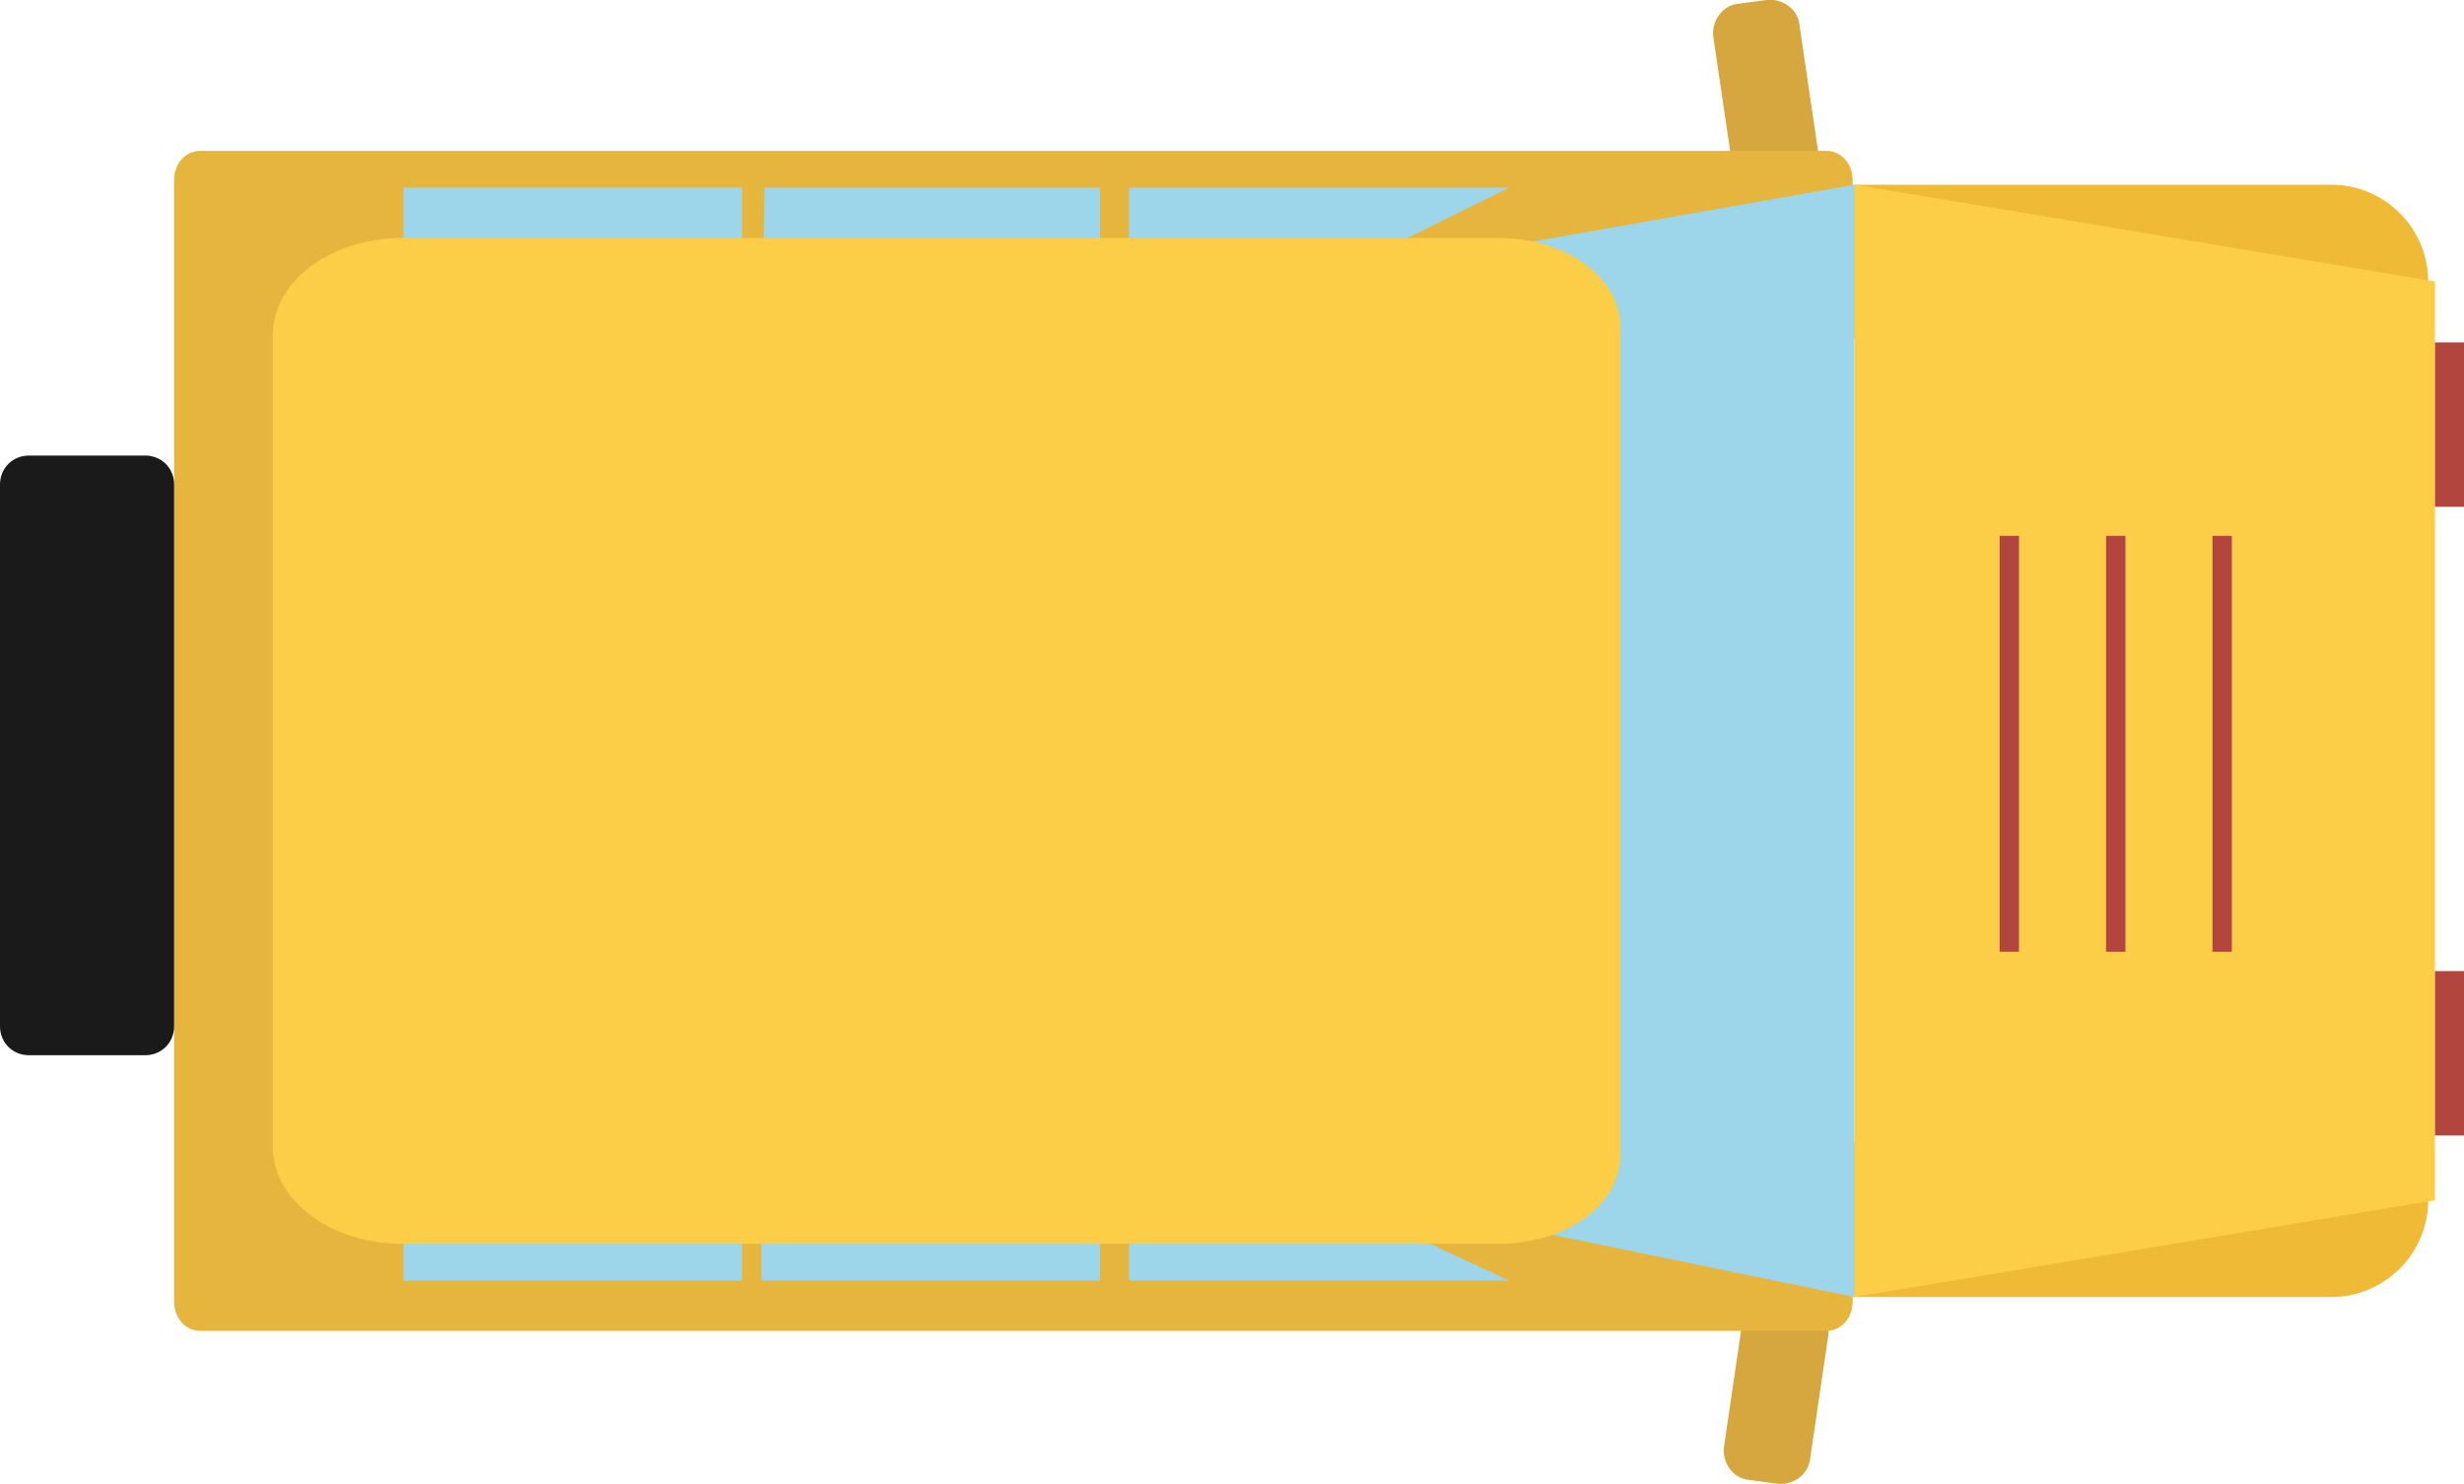 <?xml version="1.0" encoding="utf-8"?>
<!-- Generator: Adobe Illustrator 17.1.0, SVG Export Plug-In . SVG Version: 6.00 Build 0)  -->
<!DOCTYPE svg PUBLIC "-//W3C//DTD SVG 1.1//EN" "http://www.w3.org/Graphics/SVG/1.1/DTD/svg11.dtd">
<svg version="1.1" id="Layer_1" xmlns="http://www.w3.org/2000/svg" xmlns:xlink="http://www.w3.org/1999/xlink" x="0px" y="0px"
	 viewBox="0 0 254.7 153.4" enable-background="new 0 0 254.7 153.4" xml:space="preserve">
<g>
	<path fill="#D6A73E" d="M179,16.7l-1.9-12.9c-0.2-1.6,0.9-3.2,2.5-3.4l3-0.4c1.6-0.2,3.2,0.9,3.4,2.5l1.9,12.9
		c0.2,1.6-0.9,3.2-2.5,3.4l-3,0.4C180.7,19.5,179.2,18.4,179,16.7z"/>
	<path fill="#D6A73E" d="M180.1,136.7l-1.9,12.9c-0.2,1.6,0.9,3.2,2.5,3.4l3,0.4c1.6,0.2,3.2-0.9,3.4-2.5L189,138
		c0.2-1.6-0.9-3.2-2.5-3.4l-3-0.4C181.8,133.9,180.3,135.1,180.1,136.7z"/>
	<path fill="#E5B53E" d="M18,134.6v-116c0-1.7,1.2-3,2.7-3h168.1c1.5,0,2.7,1.3,2.7,3v116c0,1.7-1.2,3-2.7,3H20.7
		C19.2,137.6,18,136.3,18,134.6z"/>
	<path fill="#EFBB37" d="M191,35.1v-16h50c5.5,0,10,4.5,10,10v6H191z"/>
	<path fill="#EFBB37" d="M191,134.1v-16h60v6c0,5.5-4.5,10-10,10H191z"/>
	<polygon fill="#9DD6EA" points="157.7,127.1 157.7,25.1 191.7,19.1 191.7,134.1 	"/>
	<polygon fill="#FCCD47" points="191.7,134.1 191.7,19.1 251.7,29.1 251.7,124.1 	"/>
	<rect x="228.7" y="55.4" fill="#B2463F" width="2" height="43"/>
	<polygon fill="#9DD6EA" points="116.7,132.4 116.7,121.1 128.9,119.8 156,132.4 	"/>
	<polygon fill="#9DD6EA" points="113.7,19.4 113.7,32.1 78.9,32.8 79,19.4 	"/>
	<polygon fill="#9DD6EA" points="116.7,19.4 116.7,32.1 128.9,32.8 156,19.4 	"/>
	<rect x="217.7" y="55.4" fill="#B2463F" width="2" height="43"/>
	<rect x="206.7" y="55.4" fill="#B2463F" width="2" height="43"/>
	<rect x="251.7" y="35.4" fill="#B2463F" width="3" height="17"/>
	<rect x="251.7" y="100.4" fill="#B2463F" width="3" height="17"/>
	<rect x="41.7" y="19.4" fill="#9DD6EA" width="35" height="14"/>
	<rect x="41.7" y="118.4" fill="#9DD6EA" width="35" height="14"/>
	<rect x="78.7" y="118.4" fill="#9DD6EA" width="35" height="14"/>
	<path fill="#FCCD47" d="M154.8,24.6H41.6c-7.4,0-13.4,4.5-13.4,10v84c0,5.5,6,10,13.4,10h113.2c7.4,0,12.7-4.2,12.7-9.2V33.8
		C167.5,28.9,162.2,24.6,154.8,24.6z"/>
	<path fill="#1A1A1A" d="M0,106.1l0-56c0-1.7,1.3-3,3-3h12c1.7,0,3,1.3,3,3v56c0,1.7-1.3,3-3,3H3C1.3,109.1,0,107.8,0,106.1z"/>
</g>
</svg>
